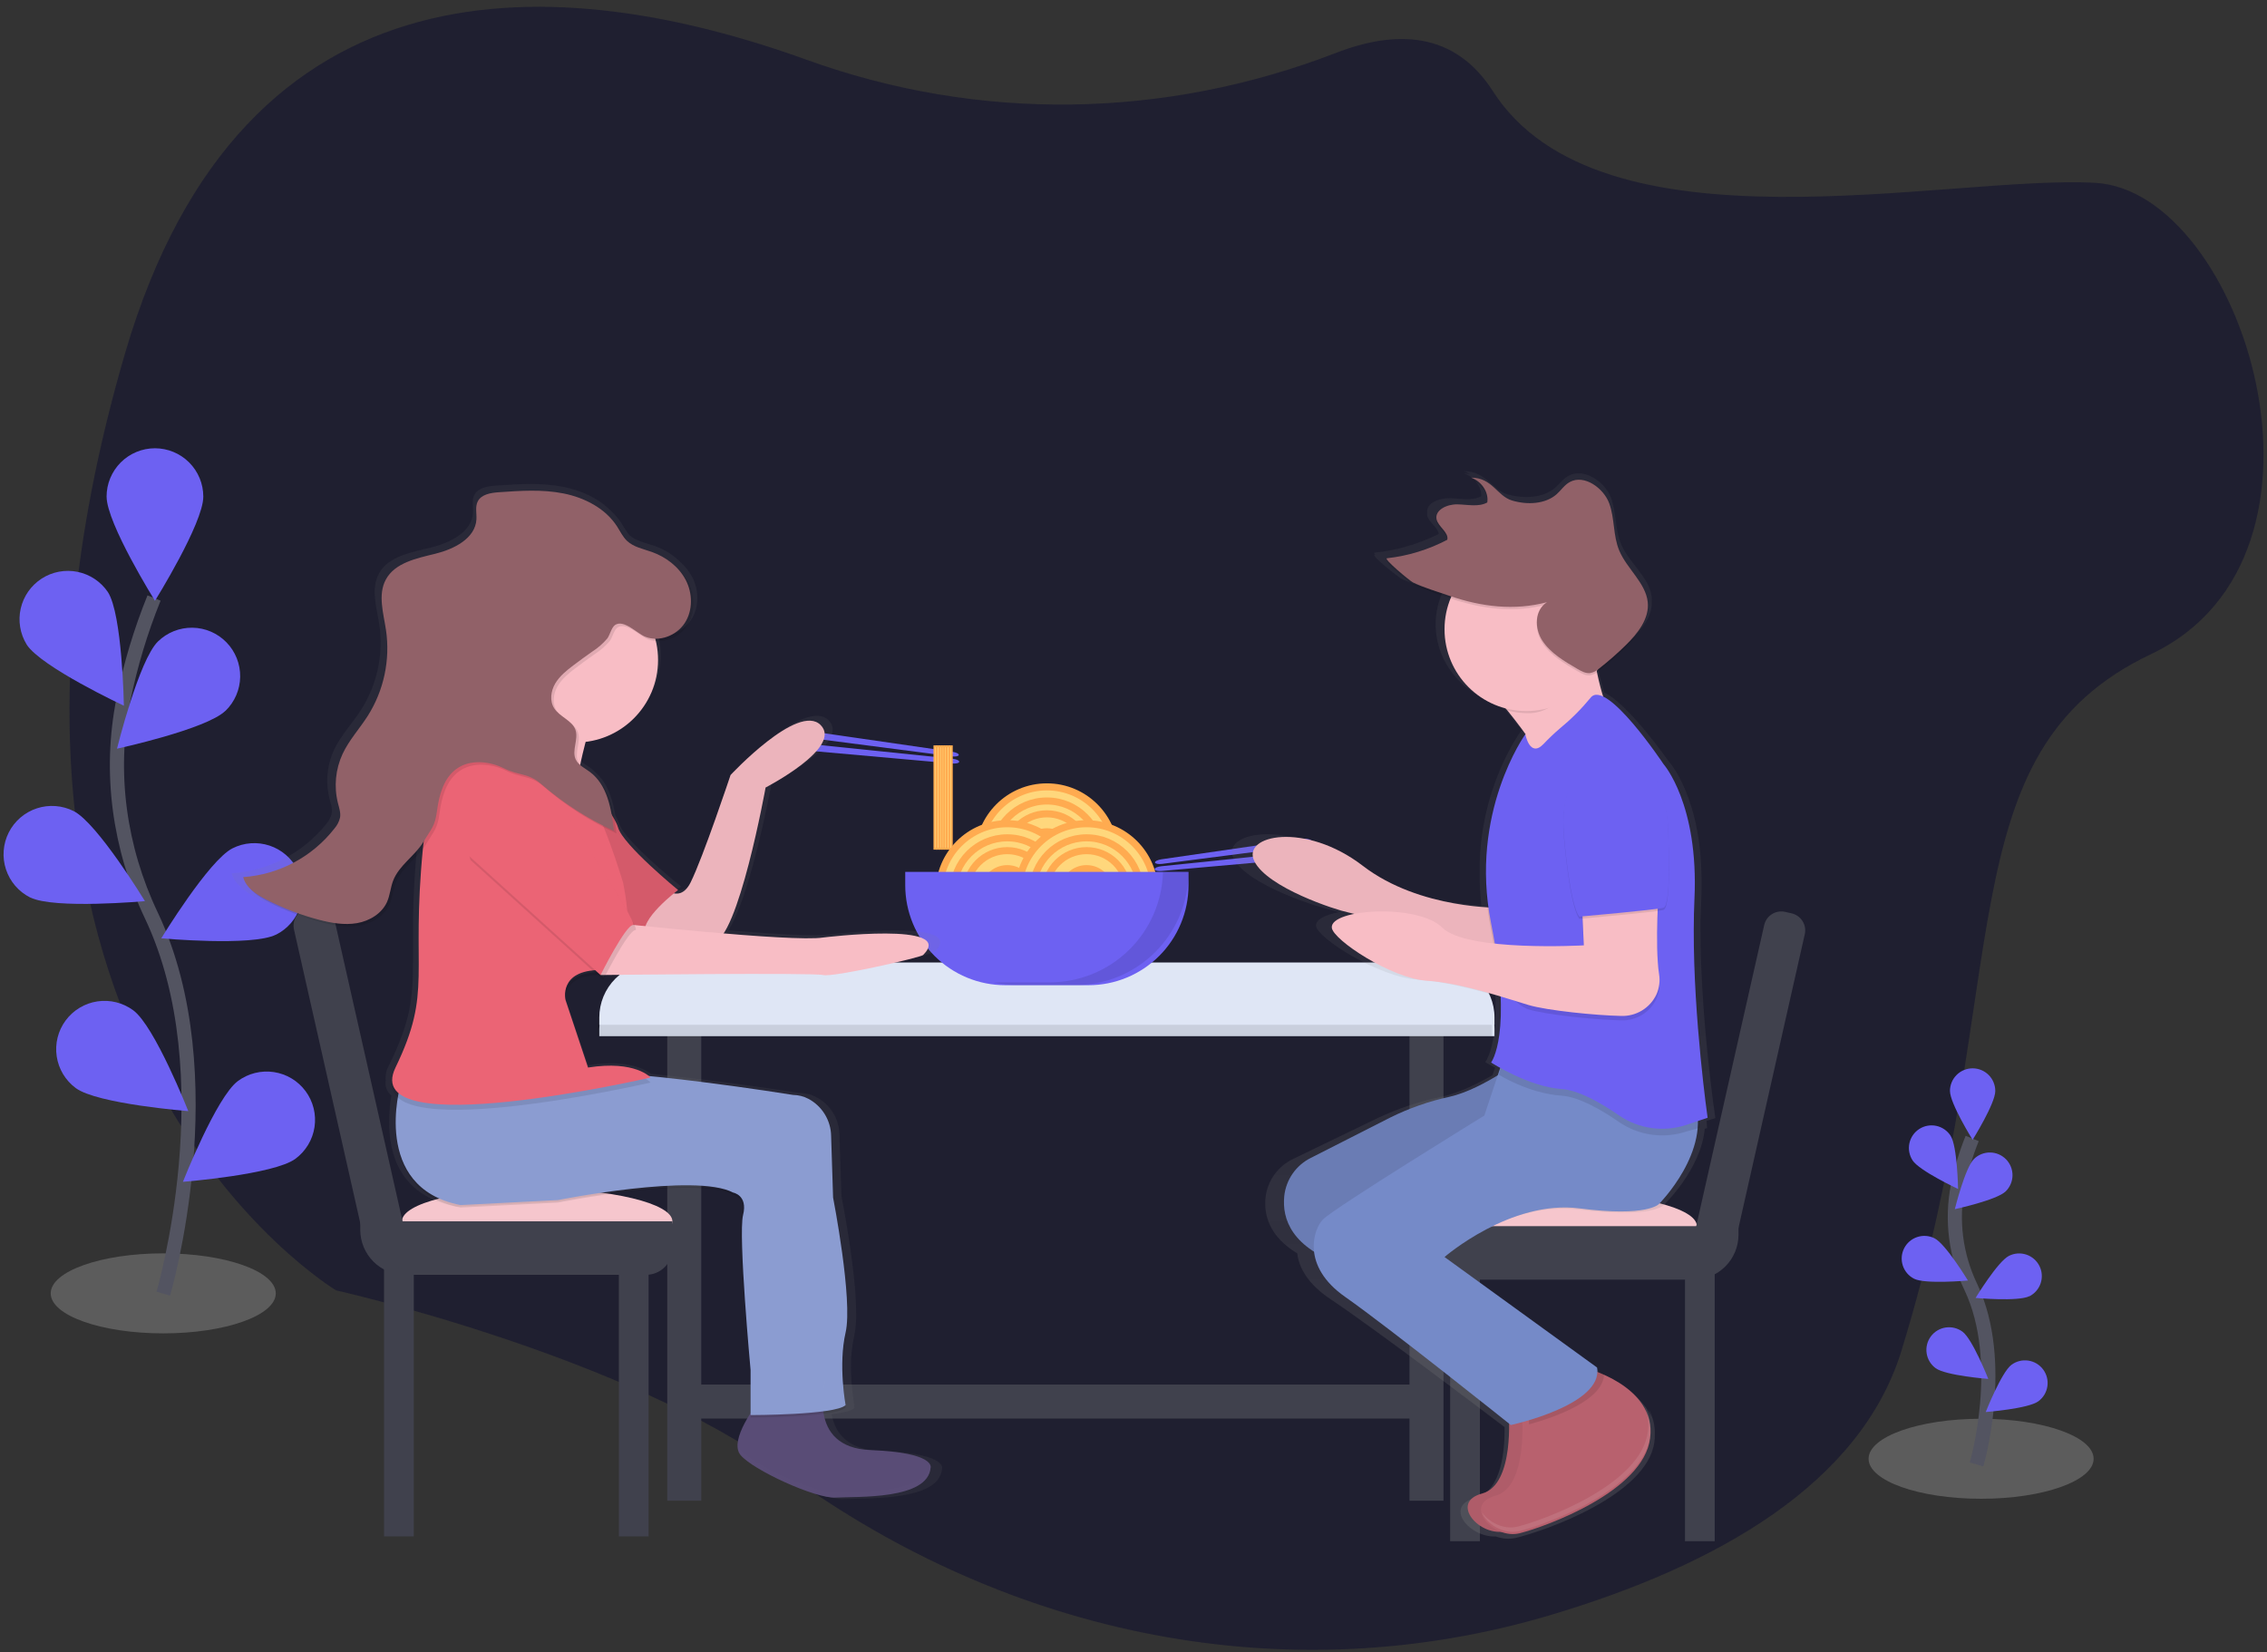 <svg width="321" height="234" viewBox="0 0 321 234" fill="none" xmlns="http://www.w3.org/2000/svg">
<rect x="0" y="0" width="321" height="234" fill="#333333" stroke="none"/>
<defs>
<linearGradient id="paint0_linear" x1="208.656" y1="217.92" x2="208.656" y2="66.732" gradientUnits="userSpaceOnUse">
<stop stop-color="#808080" stop-opacity="0.25"/>
<stop offset="0.54" stop-color="#808080" stop-opacity="0.12"/>
<stop offset="1" stop-color="#808080" stop-opacity="0.1"/>
</linearGradient>
<linearGradient id="paint1_linear" x1="38411.9" y1="103312" x2="38411.9" y2="44946.5" gradientUnits="userSpaceOnUse">
<stop stop-color="#808080" stop-opacity="0.25"/>
<stop offset="0.54" stop-color="#808080" stop-opacity="0.12"/>
<stop offset="1" stop-color="#808080" stop-opacity="0.1"/>
</linearGradient>
<clipPath id="clip0">
<rect width="320" height="232.675" fill="white" transform="translate(0.5 0.963)"/>
</clipPath>
</defs>
<g clip-path="url(#clip0)">
<path d="M23.115 188.823C31.914 188.823 39.048 186.286 39.048 183.158C39.048 180.029 31.914 177.492 23.115 177.492C14.315 177.492 7.181 180.029 7.181 183.158C7.181 186.286 14.315 188.823 23.115 188.823Z" fill="white" fill-opacity="0.2"/>
<path d="M280.518 212.245C289.318 212.245 296.451 209.708 296.451 206.58C296.451 203.451 289.318 200.914 280.518 200.914C271.719 200.914 264.585 203.451 264.585 206.58C264.585 209.708 271.719 212.245 280.518 212.245Z" fill="white" fill-opacity="0.2"/>
<path d="M189.182 7.488C164.935 16.853 138.652 17.289 114.239 8.473C79.639 -4.019 34.452 -7.216 17.708 50.026C-10.869 147.825 47.595 182.733 47.595 182.733C47.595 182.733 88.413 191.882 111.013 208.414C143.117 231.896 182.433 239.745 219.469 228.734C243.153 221.691 263.452 210.138 269.255 191.234C285.486 138.364 275.182 106.586 304.556 92.646C333.93 78.706 317.586 27.065 296.696 25.893C275.805 24.721 226.589 36.699 211.364 12.874C205.936 4.415 197.633 4.22 189.182 7.488Z" fill="#1F1F30"/>
<path d="M279.874 207.383C279.874 207.383 284.123 192.923 279.073 182.28C276.923 177.829 276.275 172.801 277.225 167.95C277.695 165.651 278.374 163.399 279.254 161.223" stroke="#535461" stroke-width="2" stroke-miterlimit="10"/>
<path d="M276.11 154.499C276.11 156.269 279.318 161.411 279.318 161.411C279.318 161.411 282.526 156.273 282.526 154.499C282.526 153.648 282.188 152.831 281.586 152.23C280.984 151.628 280.167 151.289 279.316 151.289C278.465 151.289 277.648 151.628 277.047 152.23C276.445 152.831 276.106 153.648 276.106 154.499H276.11Z" fill="#6D61F2"/>
<path d="M270.806 164.318C271.769 165.805 277.257 168.375 277.257 168.375C277.257 168.375 277.158 162.317 276.195 160.83C275.966 160.476 275.67 160.171 275.323 159.932C274.976 159.693 274.585 159.525 274.173 159.437C273.761 159.349 273.336 159.342 272.922 159.419C272.507 159.495 272.112 159.652 271.758 159.881C271.405 160.11 271.1 160.406 270.861 160.753C270.622 161.1 270.453 161.491 270.365 161.903C270.277 162.315 270.271 162.74 270.347 163.154C270.423 163.569 270.581 163.964 270.81 164.318H270.806Z" fill="#6D61F2"/>
<path d="M271.036 181.09C272.619 181.887 278.652 181.338 278.652 181.338C278.652 181.338 275.508 176.158 273.925 175.361C273.166 174.978 272.285 174.912 271.477 175.179C270.669 175.445 269.999 176.021 269.616 176.781C269.233 177.541 269.167 178.421 269.434 179.23C269.7 180.038 270.276 180.707 271.036 181.09Z" fill="#6D61F2"/>
<path d="M274.07 193.744C275.487 194.807 281.534 195.274 281.534 195.274C281.534 195.274 279.311 189.637 277.887 188.586C277.203 188.079 276.346 187.866 275.505 187.992C274.663 188.117 273.906 188.572 273.4 189.257C272.893 189.941 272.68 190.798 272.806 191.639C272.931 192.481 273.386 193.238 274.07 193.744Z" fill="#6D61F2"/>
<path d="M283.992 168.719C282.72 169.954 276.797 171.233 276.797 171.233C276.797 171.233 278.249 165.351 279.52 164.116C280.13 163.523 280.951 163.196 281.802 163.209C282.653 163.221 283.464 163.571 284.057 164.181C284.65 164.792 284.976 165.613 284.964 166.463C284.952 167.314 284.602 168.126 283.992 168.719Z" fill="#6D61F2"/>
<path d="M287.352 183.558C285.769 184.354 279.736 183.806 279.736 183.806C279.736 183.806 282.88 178.626 284.462 177.847C285.222 177.463 286.103 177.398 286.911 177.664C287.719 177.93 288.388 178.507 288.772 179.266C289.155 180.026 289.22 180.907 288.954 181.715C288.688 182.523 288.111 183.192 287.352 183.575V183.558Z" fill="#6D61F2"/>
<path d="M288.637 198.432C287.221 199.494 281.173 199.962 281.173 199.962C281.173 199.962 283.397 194.325 284.82 193.273C285.504 192.767 286.361 192.554 287.203 192.679C288.045 192.805 288.802 193.26 289.308 193.944C289.814 194.629 290.028 195.486 289.902 196.327C289.776 197.169 289.321 197.926 288.637 198.432Z" fill="#6D61F2"/>
<path d="M23.122 183.2C23.122 183.2 32.218 152.353 21.422 129.622C16.89 120.087 15.403 109.387 17.481 99.041C18.483 94.134 19.933 89.329 21.812 84.687" stroke="#535461" stroke-width="2" stroke-miterlimit="10"/>
<path d="M15.095 70.329C15.095 74.111 21.943 85.08 21.943 85.08C21.943 85.08 28.787 74.103 28.787 70.329C28.787 68.513 28.065 66.771 26.781 65.487C25.497 64.203 23.755 63.481 21.939 63.481C20.123 63.481 18.381 64.203 17.097 65.487C15.813 66.771 15.091 68.513 15.091 70.329H15.095Z" fill="#6D61F2"/>
<path d="M3.775 91.279C5.832 94.466 17.541 99.94 17.541 99.94C17.541 99.94 17.329 87.009 15.272 83.837C14.265 82.359 12.721 81.333 10.969 80.979C9.216 80.625 7.394 80.97 5.893 81.941C4.392 82.912 3.329 84.432 2.934 86.175C2.538 87.919 2.84 89.748 3.775 91.272V91.279Z" fill="#6D61F2"/>
<path d="M4.267 127.083C7.645 128.786 20.523 127.611 20.523 127.611C20.523 127.611 13.795 116.557 10.435 114.864C9.632 114.459 8.757 114.216 7.86 114.149C6.963 114.083 6.062 114.193 5.208 114.474C4.354 114.756 3.563 115.203 2.882 115.79C2.201 116.377 1.641 117.092 1.236 117.895C0.831 118.698 0.589 119.573 0.522 120.47C0.455 121.367 0.565 122.268 0.847 123.122C1.415 124.847 2.645 126.276 4.267 127.094V127.083Z" fill="#6D61F2"/>
<path d="M10.729 154.088C13.771 156.337 26.663 157.353 26.663 157.353C26.663 157.353 21.918 145.314 18.873 143.077C17.413 141.997 15.583 141.541 13.787 141.81C11.991 142.079 10.375 143.05 9.295 144.511C8.215 145.971 7.76 147.8 8.029 149.596C8.298 151.393 9.269 153.008 10.729 154.088Z" fill="#6D61F2"/>
<path d="M31.92 100.659C29.208 103.293 16.568 106.023 16.568 106.023C16.568 106.023 19.663 93.468 22.375 90.833C23.678 89.566 25.431 88.867 27.248 88.892C29.066 88.917 30.8 89.663 32.067 90.966C33.335 92.269 34.033 94.022 34.008 95.84C33.983 97.658 33.238 99.391 31.935 100.659H31.92Z" fill="#6D61F2"/>
<path d="M39.09 132.352C35.713 134.055 22.835 132.879 22.835 132.879C22.835 132.879 29.562 121.825 32.922 120.133C33.725 119.728 34.6 119.485 35.497 119.418C36.394 119.351 37.295 119.462 38.15 119.743C39.004 120.024 39.794 120.471 40.476 121.058C41.157 121.645 41.716 122.361 42.121 123.164C42.526 123.967 42.769 124.842 42.836 125.738C42.903 126.635 42.792 127.537 42.511 128.391C42.23 129.245 41.783 130.035 41.196 130.717C40.609 131.398 39.893 131.957 39.09 132.362V132.352Z" fill="#6D61F2"/>
<path d="M41.834 164.098C38.793 166.346 25.901 167.362 25.901 167.362C25.901 167.362 30.646 155.324 33.691 153.086C35.151 152.006 36.98 151.551 38.776 151.82C40.573 152.089 42.188 153.06 43.268 154.52C44.348 155.98 44.804 157.81 44.535 159.606C44.266 161.402 43.295 163.018 41.834 164.098Z" fill="#6D61F2"/>
<path d="M134.747 107.11L115.014 104.554C114.214 104.451 113.598 104.146 113.619 103.881C113.654 103.615 114.327 103.491 115.145 103.608L134.835 106.459C135.377 106.536 135.788 106.742 135.763 106.922C135.738 107.092 135.285 107.181 134.747 107.11Z" fill="#6D61F2"/>
<path d="M134.87 107.446L115.078 105.4C114.274 105.318 113.591 105.467 113.566 105.733C113.541 105.998 114.182 106.278 114.982 106.349L134.81 108.119C135.356 108.169 135.802 108.062 135.819 107.882C135.833 107.691 135.412 107.503 134.87 107.446Z" fill="#6D61F2"/>
<path d="M164.563 122.335L184.292 119.779C185.092 119.676 185.708 119.372 185.687 119.106C185.652 118.84 184.979 118.717 184.161 118.833L164.471 121.684C163.929 121.762 163.519 121.967 163.543 122.148C163.568 122.317 164.021 122.406 164.563 122.335Z" fill="#6D61F2"/>
<path d="M164.435 122.671L184.228 120.625C185.032 120.544 185.715 120.692 185.74 120.958C185.765 121.223 185.124 121.503 184.324 121.574L164.496 123.344C163.95 123.394 163.504 123.288 163.487 123.107C163.472 122.916 163.894 122.728 164.435 122.671Z" fill="#6D61F2"/>
<path d="M99.297 143.526H94.485V212.521H99.297V143.526Z" fill="#40414D"/>
<path d="M204.393 143.526H199.581V212.521H204.393V143.526Z" fill="#40414D"/>
<path d="M92.647 137.911H203.826C205.892 137.911 207.873 138.731 209.334 140.192C210.795 141.653 211.616 143.634 211.616 145.7V146.734H84.858V145.7C84.858 143.634 85.678 141.653 87.139 140.192C88.6 138.731 90.581 137.911 92.647 137.911Z" fill="#DFE6F5"/>
<path opacity="0.1" d="M92.293 137.911H203.472C205.538 137.911 207.519 138.731 208.98 140.192C210.441 141.653 211.262 143.634 211.262 145.7V146.734H84.504V145.7C84.504 143.634 85.324 141.653 86.785 140.192C88.246 138.731 90.227 137.911 92.293 137.911Z" fill="black"/>
<path d="M92.647 136.303H203.826C205.892 136.303 207.873 137.124 209.334 138.585C210.795 140.046 211.616 142.027 211.616 144.093V145.127H84.858V144.093C84.858 142.027 85.678 140.046 87.139 138.585C88.6 137.124 90.581 136.303 92.647 136.303Z" fill="#DFE6F5"/>
<path d="M148.237 130.688C153.554 130.688 157.864 126.377 157.864 121.06C157.864 115.743 153.554 111.433 148.237 111.433C142.92 111.433 138.609 115.743 138.609 121.06C138.609 126.377 142.92 130.688 148.237 130.688Z" fill="#FFD77C" stroke="#FFAB50" stroke-miterlimit="10"/>
<path d="M148.237 128.691C152.451 128.691 155.867 125.275 155.867 121.06C155.867 116.846 152.451 113.43 148.237 113.43C144.023 113.43 140.606 116.846 140.606 121.06C140.606 125.275 144.023 128.691 148.237 128.691Z" fill="#FFD77C" stroke="#FFAB50" stroke-miterlimit="10"/>
<path d="M148.237 126.874C151.448 126.874 154.051 124.271 154.051 121.06C154.051 117.85 151.448 115.247 148.237 115.247C145.026 115.247 142.423 117.85 142.423 121.06C142.423 124.271 145.026 126.874 148.237 126.874Z" fill="#FFD77C" stroke="#FFAB50" stroke-miterlimit="10"/>
<path d="M148.237 124.329C150.042 124.329 151.505 122.865 151.505 121.061C151.505 119.256 150.042 117.792 148.237 117.792C146.432 117.792 144.969 119.256 144.969 121.061C144.969 122.865 146.432 124.329 148.237 124.329Z" fill="#FFD77C" stroke="#FFAB50" stroke-miterlimit="10"/>
<path d="M142.621 135.903C147.938 135.903 152.248 131.593 152.248 126.276C152.248 120.959 147.938 116.649 142.621 116.649C137.304 116.649 132.994 120.959 132.994 126.276C132.994 131.593 137.304 135.903 142.621 135.903Z" fill="#FFD77C" stroke="#FFAB50" stroke-miterlimit="10"/>
<path d="M142.621 133.906C146.835 133.906 150.251 130.49 150.251 126.276C150.251 122.062 146.835 118.646 142.621 118.646C138.407 118.646 134.991 122.062 134.991 126.276C134.991 130.49 138.407 133.906 142.621 133.906Z" fill="#FFD77C" stroke="#FFAB50" stroke-miterlimit="10"/>
<path d="M142.621 132.09C145.832 132.09 148.435 129.487 148.435 126.276C148.435 123.065 145.832 120.462 142.621 120.462C139.41 120.462 136.807 123.065 136.807 126.276C136.807 129.487 139.41 132.09 142.621 132.09Z" fill="#FFD77C" stroke="#FFAB50" stroke-miterlimit="10"/>
<path d="M142.621 129.544C144.426 129.544 145.889 128.081 145.889 126.276C145.889 124.471 144.426 123.008 142.621 123.008C140.816 123.008 139.353 124.471 139.353 126.276C139.353 128.081 140.816 129.544 142.621 129.544Z" fill="#FFD77C" stroke="#FFAB50" stroke-miterlimit="10"/>
<path d="M153.852 135.903C159.169 135.903 163.48 131.593 163.48 126.276C163.48 120.959 159.169 116.649 153.852 116.649C148.535 116.649 144.225 120.959 144.225 126.276C144.225 131.593 148.535 135.903 153.852 135.903Z" fill="#FFD77C" stroke="#FFAB50" stroke-miterlimit="10"/>
<path d="M153.852 133.906C158.066 133.906 161.482 130.49 161.482 126.276C161.482 122.062 158.066 118.646 153.852 118.646C149.638 118.646 146.222 122.062 146.222 126.276C146.222 130.49 149.638 133.906 153.852 133.906Z" fill="#FFD77C" stroke="#FFAB50" stroke-miterlimit="10"/>
<path d="M153.852 132.09C157.063 132.09 159.666 129.487 159.666 126.276C159.666 123.065 157.063 120.462 153.852 120.462C150.641 120.462 148.038 123.065 148.038 126.276C148.038 129.487 150.641 132.09 153.852 132.09Z" fill="#FFD77C" stroke="#FFAB50" stroke-miterlimit="10"/>
<path d="M153.852 129.544C155.657 129.544 157.12 128.081 157.12 126.276C157.12 124.471 155.657 123.008 153.852 123.008C152.047 123.008 150.584 124.471 150.584 126.276C150.584 128.081 152.047 129.544 153.852 129.544Z" fill="#FFD77C" stroke="#FFAB50" stroke-miterlimit="10"/>
<path d="M128.178 123.472H168.291V125.355C168.291 127.215 167.925 129.057 167.213 130.775C166.502 132.494 165.458 134.055 164.143 135.37C162.828 136.685 161.267 137.728 159.548 138.44C157.83 139.152 155.988 139.518 154.128 139.518H142.341C140.481 139.518 138.64 139.152 136.921 138.44C135.203 137.728 133.642 136.685 132.327 135.37C131.012 134.055 129.968 132.494 129.257 130.775C128.545 129.057 128.178 127.215 128.178 125.355V123.472Z" fill="#6D61F2"/>
<path opacity="0.1" d="M164.673 123.468C164.568 127.652 162.833 131.63 159.837 134.552C156.841 137.474 152.822 139.111 148.637 139.111H140.674C141.835 139.376 143.023 139.512 144.214 139.515H152.238C154.346 139.516 156.433 139.101 158.381 138.295C160.328 137.489 162.098 136.307 163.589 134.817C165.08 133.327 166.262 131.558 167.069 129.611C167.876 127.663 168.291 125.576 168.291 123.468H164.673Z" fill="black"/>
<path d="M201.988 200.886V196.074H97.693V200.886H201.988Z" fill="#40414D"/>
<path d="M58.589 179.27H54.379V217.574H58.589V179.27Z" fill="#40414D"/>
<path d="M91.84 179.27H87.63V217.574H91.84V179.27Z" fill="#40414D"/>
<path d="M95.211 172.957C95.211 175.513 86.543 177.588 75.85 177.588C65.157 177.588 56.911 175.517 56.911 172.957C56.911 170.397 65.157 168.326 75.85 168.326C86.543 168.326 95.211 170.411 95.211 172.957Z" fill="#F6C6CD"/>
<path d="M51.012 172.953H95.207V176.813C95.207 177.799 94.816 178.744 94.118 179.442C93.421 180.139 92.475 180.53 91.49 180.53H57.385C55.695 180.53 54.074 179.859 52.879 178.664C51.683 177.469 51.012 175.848 51.012 174.157V172.953Z" fill="#40414D"/>
<path d="M43.507 128.666L44.419 128.46C45.06 128.316 45.732 128.431 46.288 128.783C46.844 129.134 47.237 129.691 47.382 130.332L58.42 179.232L57.038 179.543C55.879 179.805 54.663 179.595 53.657 178.961C52.652 178.326 51.941 177.317 51.679 176.158L41.628 131.631C41.556 131.313 41.548 130.984 41.603 130.663C41.659 130.341 41.778 130.034 41.952 129.759C42.127 129.483 42.354 129.245 42.621 129.057C42.887 128.87 43.189 128.737 43.507 128.666Z" fill="#40414D"/>
<path d="M238.589 218.253H242.799V179.95H238.589V218.253Z" fill="#40414D"/>
<path d="M205.338 218.253H209.548V179.95H205.338V218.253Z" fill="#40414D"/>
<path d="M201.974 173.637C201.974 176.193 210.642 178.268 221.335 178.268C232.028 178.268 240.274 176.197 240.274 173.637C240.274 171.077 232.024 168.995 221.335 168.995C210.645 168.995 201.974 171.08 201.974 173.637Z" fill="#F6C6CD"/>
<path d="M239.793 181.214H205.688C204.702 181.214 203.757 180.822 203.06 180.125C202.362 179.428 201.971 178.482 201.971 177.496V173.637H246.166V174.84C246.166 176.531 245.495 178.152 244.299 179.347C243.104 180.542 241.483 181.214 239.793 181.214Z" fill="#40414D"/>
<path d="M240.146 180.223L238.764 179.911L249.804 131.005C249.948 130.364 250.342 129.806 250.898 129.455C251.454 129.104 252.126 128.988 252.767 129.133L253.679 129.339C254.32 129.484 254.878 129.877 255.229 130.433C255.58 130.989 255.696 131.661 255.551 132.302L245.498 176.836C245.237 177.994 244.526 179.002 243.523 179.637C242.519 180.272 241.305 180.483 240.146 180.223Z" fill="#40414D"/>
<path d="M241.645 158.727L242.887 158.334C242.887 158.334 240.763 144.142 240.784 131.424C240.784 131.07 240.784 130.691 240.784 130.326C240.809 129.533 240.837 128.747 240.876 127.979C240.926 126.995 240.936 126.056 240.929 125.146C241.046 112.899 236.22 107.726 236.22 107.726C236.22 107.726 230.555 99.646 227.159 98.074C226.866 97.153 226.529 95.971 226.232 94.597C226.342 94.523 226.448 94.448 226.55 94.37C227.953 93.33 229.295 92.211 230.569 91.017C232.311 89.385 233.982 87.395 233.89 85.15C233.9 84.932 233.893 84.713 233.869 84.495C233.547 81.787 230.732 79.747 229.595 77.18C228.639 75.024 228.926 72.623 228.091 70.435C227.255 68.247 224.337 66.211 222.135 67.362C221.324 67.787 220.836 68.537 220.159 69.107C218.481 70.524 215.776 70.655 213.482 70.01C211.187 69.366 210.507 66.739 207.3 66.732C207.584 66.827 207.857 66.957 208.11 67.118C207.842 67.072 207.571 67.049 207.3 67.047C207.952 67.253 208.531 67.644 208.966 68.173C209.4 68.701 209.673 69.344 209.75 70.024C209.745 70.11 209.735 70.195 209.721 70.279C208.44 70.97 206.754 70.577 205.218 70.552C203.681 70.527 201.932 71.303 202.084 72.56C202.058 72.702 202.058 72.849 202.084 72.992C202.286 73.944 203.561 74.663 203.716 75.544C203.716 75.569 203.716 75.591 203.716 75.615C200.873 77.036 197.796 77.933 194.634 78.264C194.532 78.264 194.578 78.388 194.726 78.568H194.634C194.057 78.628 198.094 81.819 198.554 82.028C200.239 82.792 202.254 83.355 204.039 83.943L204.194 83.993C203.593 85.389 203.283 86.894 203.284 88.415C203.284 93.868 207.204 98.449 212.511 99.745C213.503 100.903 214.544 102.174 215.493 103.438H215.425C215.425 103.438 209.325 111.554 209.52 123.673C209.502 125.192 209.583 126.711 209.76 128.22C205.837 127.997 197.407 126.963 190.994 122.268C182.344 115.941 172.696 117.838 174.707 121.634C176.718 125.43 187.018 128.592 188.679 128.91C188.835 128.939 189.196 129.024 189.713 129.151C187.666 129.537 186.264 130.213 186.349 131.123C186.515 132.862 195.332 138.399 200.654 138.714C204.17 138.923 208.401 140.007 211.74 140.959C212.062 148.235 210.302 150.417 210.302 150.417C210.302 150.417 210.826 150.739 211.694 151.196L211.322 152.258C209.162 153.504 206.499 154.804 204.077 155.328C200.991 155.962 197.991 156.96 195.141 158.302L183.162 164.091C182.093 164.587 181.167 165.348 180.473 166.301C179.779 167.255 179.34 168.369 179.197 169.54C178.935 171.994 179.675 175.06 183.683 177.492C183.931 179.486 185.149 181.812 188.346 183.944C194.542 188.065 210.826 200.412 213.043 202.097C213.085 205.11 212.689 211.154 208.971 212.096C204.311 213.279 208.061 217.761 211.828 217.584C212.722 217.922 213.695 217.994 214.629 217.789C218.623 216.841 233.26 211.77 234.259 204.186C234.3 203.857 234.319 203.526 234.315 203.195C234.373 201.902 234.051 200.62 233.388 199.509C233.544 199.851 233.671 200.207 233.766 200.571C232.556 197.809 229.606 196.074 227.312 195.097C227.312 195.072 227.312 195.044 227.312 195.019C226.958 194.881 226.604 194.768 226.313 194.665C226.319 194.46 226.304 194.254 226.267 194.052L203.313 178.236C203.313 178.236 213.294 170.011 223.608 171.278C233.922 172.546 235.565 170.673 235.565 170.673C235.565 170.673 240.855 165.642 241.386 159.849L241.719 159.761C241.719 159.761 241.694 159.396 241.645 158.727Z" fill="url(#paint0_linear)"/>
<path d="M213.613 199.923C213.613 199.923 214.551 210.251 209.856 211.505C205.161 212.758 209.544 217.765 213.297 216.816C217.051 215.867 230.828 210.867 231.766 203.361C232.704 195.855 222.376 193.344 222.376 193.344L213.613 199.923Z" fill="#B8616E"/>
<path opacity="0.05" d="M213.613 199.923C213.613 199.923 214.551 210.251 209.856 211.505C205.161 212.758 209.544 217.765 213.297 216.816C217.051 215.867 230.828 210.867 231.766 203.361C232.704 195.855 222.376 193.344 222.376 193.344L213.613 199.923Z" fill="black"/>
<path d="M215.5 200.235C215.5 200.235 216.438 210.563 211.743 211.816C207.048 213.07 211.432 218.076 215.185 217.127C218.938 216.179 232.715 211.179 233.653 203.673C234.591 196.166 224.263 193.656 224.263 193.656L215.5 200.235Z" fill="#B8616E"/>
<path opacity="0.1" d="M225.201 193.975L216.445 200.55C216.445 200.55 216.484 200.996 216.509 201.708C219.816 200.801 227.021 198.393 227.131 194.626C226.501 194.371 225.857 194.153 225.201 193.975Z" fill="black"/>
<path d="M219.724 103.98H215.967V106.799H219.724V103.98Z" fill="#F8BDC5"/>
<path d="M216.126 149.521C216.126 149.521 210.16 154.209 205.26 155.32C202.346 155.951 199.522 156.939 196.851 158.263L185.581 163.992C184.557 164.507 183.679 165.27 183.027 166.212C182.375 167.154 181.97 168.245 181.849 169.384C181.527 172.571 182.808 176.763 190.456 179.256L214.558 199.289L222.071 193.029L196.405 173.314L216.126 161.106V149.521Z" fill="#758AC8"/>
<path opacity="0.1" d="M216.126 149.521C216.126 149.521 210.16 154.209 205.26 155.32C202.346 155.951 199.522 156.939 196.851 158.263L185.581 163.992C184.557 164.507 183.679 165.27 183.027 166.212C182.375 167.154 181.97 168.245 181.849 169.384C181.527 172.571 182.808 176.763 190.456 179.256L214.558 199.289L222.071 193.029L196.405 173.314L216.126 161.106V149.521Z" fill="black"/>
<path d="M212.681 128.553C212.681 128.553 201.1 128.864 192.96 122.604C184.819 116.344 175.745 118.221 177.621 121.977C179.498 125.734 189.203 128.864 190.768 129.176C192.333 129.487 214.87 135.751 214.87 135.751L212.681 128.553Z" fill="#F8BDC5"/>
<path opacity="0.05" d="M212.681 128.553C212.681 128.553 201.1 128.864 192.96 122.604C184.819 116.344 175.745 118.221 177.621 121.977C179.498 125.734 189.203 128.864 190.768 129.176C192.333 129.487 214.87 135.751 214.87 135.751L212.681 128.553Z" fill="black"/>
<path d="M213.935 146.709L210.178 157.98C210.178 157.98 189.051 170.971 187.326 172.691C185.988 174.03 184.196 179.266 190.456 183.646C196.716 188.026 213.931 201.803 213.931 201.803C213.931 201.803 227.078 198.971 226.14 193.659L204.541 178.009C204.541 178.009 213.931 169.866 223.636 171.123C233.342 172.38 234.907 170.496 234.907 170.496C234.907 170.496 242.42 162.976 239.913 155.788C237.406 148.6 213.935 146.709 213.935 146.709Z" fill="#758AC8"/>
<path d="M209.24 95.702C209.24 95.702 219.883 107.283 219.257 110.725C218.63 114.167 227.708 100.708 227.708 100.708C227.708 100.708 224.876 93.822 225.517 86.308L209.24 95.702Z" fill="#F8BDC5"/>
<path opacity="0.1" d="M218.527 106.324C219.253 105.557 220.018 104.828 220.818 104.139C222.42 102.826 223.889 101.359 225.205 99.759C227.397 96.927 235.533 109.149 235.533 109.149C235.533 109.149 240.54 114.783 239.917 128.245C239.294 141.706 240.699 159.704 240.699 159.704L238.805 160.231C237.209 160.764 235.512 160.918 233.846 160.681C232.181 160.445 230.594 159.824 229.21 158.868C226.71 157.14 223.544 155.328 221.137 155.165C216.442 154.853 212.214 152.19 212.214 152.19C212.214 152.19 214.25 147.34 211.12 131.686C207.99 116.033 215.967 104.908 215.967 104.908C215.967 104.908 216.598 108.314 218.527 106.324Z" fill="black"/>
<path d="M241.793 158.291L239.917 158.918L238.801 159.29C237.206 159.822 235.508 159.977 233.843 159.74C232.178 159.503 230.59 158.883 229.206 157.927C226.71 156.202 223.541 154.386 221.133 154.223C216.445 153.908 211.134 150.466 211.134 150.466C211.134 150.466 214.264 146.398 211.134 130.744C208.004 115.091 215.985 103.98 215.985 103.98C215.985 103.98 216.615 107.369 218.545 105.375C219.269 104.609 220.033 103.881 220.832 103.194C222.434 101.881 223.903 100.414 225.219 98.814C227.411 95.981 235.547 108.204 235.547 108.204C235.547 108.204 240.554 113.837 239.931 127.299C239.864 128.716 239.835 130.174 239.832 131.651C239.786 144.249 241.793 158.291 241.793 158.291Z" fill="#6D61F2"/>
<path opacity="0.1" d="M223.952 127.614L224.263 134.501C224.263 134.501 207.671 135.439 204.23 131.998C200.788 128.556 213.613 142.121 216.445 142.953C219.104 143.735 225.97 144.426 229.571 144.496C230.599 144.53 231.616 144.263 232.496 143.729C233.376 143.196 234.082 142.418 234.528 141.49C234.947 140.578 235.083 139.56 234.917 138.569C234.291 134.501 234.917 125.734 234.917 125.734L223.952 127.614Z" fill="black"/>
<path d="M223.952 126.988L224.263 133.874C224.263 133.874 207.671 134.813 204.23 131.371C200.788 127.93 188.335 128.691 188.58 131.371C188.736 133.092 197.031 138.569 202.034 138.885C207.038 139.2 213.613 141.494 216.445 142.326C219.104 143.109 225.97 143.799 229.571 143.87C230.599 143.903 231.615 143.636 232.495 143.103C233.376 142.569 234.082 141.791 234.528 140.864C234.947 139.951 235.083 138.933 234.917 137.943C234.29 133.874 234.917 125.108 234.917 125.108L223.952 126.988Z" fill="#F8BDC5"/>
<path opacity="0.1" d="M227.708 106.954C227.708 106.954 220.51 107.892 221.448 118.536C222.387 129.179 223.64 130.118 223.64 130.118C223.64 130.118 234.283 129.179 235.533 128.864C236.783 128.549 236.16 116.971 236.16 116.971C236.16 116.971 235.845 106.643 227.708 106.954Z" fill="black"/>
<path d="M227.708 106.643C227.708 106.643 220.51 107.581 221.448 118.224C222.387 128.868 223.64 129.806 223.64 129.806C223.64 129.806 234.283 128.868 235.533 128.553C236.783 128.237 236.16 116.659 236.16 116.659C236.16 116.659 235.845 106.324 227.708 106.643Z" fill="#6D61F2"/>
<path opacity="0.1" d="M225.046 93.025C224.553 90.546 225.563 89.782 225.828 86.609L209.541 95.999C209.541 95.999 211.407 98.032 213.528 100.641C214.475 100.881 215.45 101 216.427 100.995C220.694 101.013 223.027 96.431 225.046 93.025Z" fill="black"/>
<path d="M216.123 100.694C222.519 100.694 227.705 95.509 227.705 89.112C227.705 82.716 222.519 77.531 216.123 77.531C209.727 77.531 204.541 82.716 204.541 89.112C204.541 95.509 209.727 100.694 216.123 100.694Z" fill="#F8BDC5"/>
<path opacity="0.1" d="M219.044 85.597C217.274 86.723 217.249 89.268 218.389 91.032C219.529 92.795 221.494 93.96 223.385 95.058C223.934 95.376 224.539 95.705 225.155 95.635C225.629 95.542 226.068 95.32 226.423 94.994C227.746 93.961 229.009 92.854 230.204 91.676C231.925 89.984 233.579 87.898 233.31 85.537C233.005 82.856 230.357 80.838 229.287 78.299C228.388 76.175 228.657 73.792 227.871 71.621C227.085 69.451 224.33 67.443 222.27 68.58C221.508 68.998 221.048 69.745 220.411 70.308C218.832 71.703 216.286 71.841 214.126 71.204C211.966 70.566 211.325 67.964 208.312 67.957C209.81 68.484 210.823 70.046 210.592 71.469C209.385 72.153 207.799 71.763 206.344 71.738C204.888 71.713 203.157 72.528 203.408 73.838C203.628 74.9 205.161 75.69 204.934 76.752C202.275 78.153 199.375 79.042 196.387 79.372C195.845 79.432 199.641 82.587 200.073 82.796C201.656 83.554 203.557 84.11 205.232 84.69C209.782 86.259 214.441 86.818 219.044 85.597Z" fill="black"/>
<path d="M219.044 85.281C217.274 86.407 217.249 88.953 218.389 90.716C219.529 92.48 221.494 93.645 223.385 94.742C223.934 95.061 224.539 95.39 225.155 95.319C225.629 95.227 226.068 95.005 226.423 94.678C227.746 93.646 229.009 92.538 230.204 91.361C231.925 89.668 233.579 87.583 233.31 85.221C233.005 82.541 230.357 80.523 229.287 77.984C228.388 75.859 228.657 73.477 227.871 71.306C227.085 69.136 224.33 67.128 222.27 68.265C221.508 68.683 221.048 69.43 220.411 69.993C218.832 71.388 216.286 71.526 214.126 70.888C211.966 70.251 211.325 67.649 208.312 67.641C209.81 68.169 210.823 69.731 210.592 71.154C209.385 71.837 207.799 71.448 206.344 71.423C204.888 71.398 203.157 72.213 203.408 73.523C203.628 74.585 205.161 75.374 204.934 76.437C202.275 77.838 199.375 78.727 196.387 79.057C195.845 79.117 199.641 82.272 200.073 82.481C201.656 83.238 203.557 83.794 205.232 84.375C209.782 85.947 214.441 86.496 219.044 85.281Z" fill="#916168"/>
<path opacity="0.1" d="M232.835 199.052C233.338 200.211 233.513 201.486 233.342 202.738C232.403 210.251 218.63 215.258 214.873 216.193C212.894 216.688 210.738 215.531 209.835 214.139C210.415 215.775 212.915 217.386 215.188 216.819C218.945 215.881 232.718 210.871 233.657 203.365C233.862 201.876 233.573 200.361 232.835 199.052Z" fill="white"/>
<path d="M133.359 207.589C133.079 206.958 131.627 205.73 124.627 205.464C119.833 205.284 118.201 202.752 117.758 200.281C119.334 200.075 120.566 199.792 120.97 199.399C120.97 199.399 120.948 199.286 120.913 199.084L120.97 199.041C120.664 197.259 120.504 195.454 120.492 193.645C120.483 192.098 120.646 190.554 120.98 189.042C121.175 188.043 121.257 187.025 121.225 186.008C121.264 179.989 119.15 169.409 119.15 169.409L118.859 160.617C118.83 159.521 118.506 158.452 117.921 157.523C117.336 156.595 116.512 155.841 115.535 155.342C114.839 154.982 114.069 154.79 113.286 154.782C113.286 154.782 102.19 153.033 92.201 152.081C91.493 151.511 88.997 149.974 83.275 150.856L79.982 141.218C79.956 141.101 79.937 140.983 79.926 140.864C80.043 139.639 80.86 137.794 84.674 137.677L85.47 138.385C85.47 138.385 85.612 138.106 85.849 137.677C90.58 137.624 116.349 137.362 117.677 137.677C119.139 138.031 131.95 135.177 132.318 134.823C137.296 129.969 117.677 132.324 117.677 132.324C115.747 132.639 109.512 132.263 103.124 131.743C106.286 127.002 109.261 110.909 109.261 110.909C109.261 110.909 120.591 105.198 117.312 101.987C114.033 98.775 104.137 109.125 104.137 109.125C104.137 109.125 100.111 120.905 98.281 124.474C97.573 125.89 96.656 126.18 95.838 126.017C96.209 125.72 96.45 125.543 96.45 125.543C96.45 125.543 88.399 119.117 87.666 116.62C87.529 116.211 87.349 115.818 87.127 115.448C86.742 113.186 86.065 110.959 84.415 109.475C84.138 109.178 83.832 108.908 83.502 108.671C83.056 108.353 82.549 108.077 82.128 107.73C82.365 106.639 82.641 105.506 82.928 104.408C88.905 103.7 93.55 98.743 93.55 92.724C93.549 91.816 93.441 90.912 93.228 90.03C94.121 90.088 95.015 89.915 95.821 89.527C96.628 89.138 97.32 88.548 97.831 87.813C99.038 86.014 98.999 83.564 97.987 81.666C97.568 80.896 97.02 80.204 96.365 79.62C95.322 78.569 94.049 77.774 92.647 77.297C91.433 76.876 90.091 76.624 89.128 75.799C88.698 75.237 88.306 74.645 87.956 74.029C87.552 73.424 87.076 72.87 86.54 72.379C84.769 70.556 82.27 69.433 79.724 68.938C76.622 68.332 73.418 68.548 70.263 68.764C69.084 68.845 67.7 69.054 67.168 70.081C66.768 70.853 67.03 71.777 66.977 72.638C66.811 75.374 63.681 76.886 60.958 77.549C58.235 78.211 54.988 78.784 53.675 81.185C52.481 83.352 53.321 85.979 53.703 88.412C54.34 92.683 53.392 97.039 51.037 100.659C49.84 102.489 48.296 104.118 47.351 106.083C46.304 108.274 46.06 110.763 46.664 113.115C46.841 113.802 47.096 114.503 46.969 115.204C46.824 115.782 46.539 116.316 46.14 116.758C44.512 118.769 42.486 120.421 40.188 121.611C37.891 122.801 35.373 123.503 32.791 123.674C33.008 124.392 33.432 125.031 34.01 125.511C34.743 126.237 35.599 126.828 36.538 127.257C39.01 128.497 41.61 129.464 44.292 130.142C46.098 130.599 47.985 130.925 49.822 130.613C51.66 130.302 53.452 129.25 54.206 127.586C54.645 126.623 54.709 125.532 55.098 124.552C55.873 122.59 57.796 121.319 59.096 119.637C58.658 123.971 58.451 128.325 58.476 132.681C58.476 134.044 58.476 135.273 58.476 136.413C58.476 141.331 58.122 144.723 55.073 150.866C54.71 151.512 54.551 152.253 54.617 152.991C54.55 153.389 54.589 153.799 54.728 154.178C54.868 154.557 55.104 154.894 55.413 155.154C55.201 156.379 55.098 157.621 55.105 158.865C55.063 163.34 56.575 169.349 64.591 170.871L78.863 170.163C78.863 170.163 98.992 166.237 104.481 169.101C104.933 169.197 105.34 169.446 105.632 169.805C105.923 170.165 106.083 170.614 106.085 171.077C106.068 171.374 106.021 171.67 105.946 171.958C105.794 172.886 105.735 173.827 105.773 174.766C105.748 180.785 107.044 194.446 107.044 194.446V200.238C106.131 201.612 105.005 203.644 105.15 205.142C105.15 205.174 105.15 205.209 105.15 205.241C105.15 205.273 105.15 205.33 105.171 205.372C105.192 205.415 105.171 205.45 105.196 205.489C105.221 205.528 105.217 205.563 105.228 205.602C105.238 205.641 105.256 205.687 105.274 205.726C105.291 205.765 105.298 205.79 105.313 205.822C105.327 205.854 105.359 205.914 105.383 205.956L105.426 206.031C105.469 206.099 105.516 206.164 105.568 206.226C107.398 208.35 116.544 212.461 119.476 212.294C122.588 212.117 133.015 212.648 133.383 208.01C133.43 207.872 133.421 207.721 133.359 207.589Z" fill="url(#paint1_linear)"/>
<path d="M107.341 198.624C107.341 198.624 103.092 203.935 104.863 206.059C106.633 208.183 115.485 212.245 118.318 212.078C121.327 211.901 131.418 212.432 131.772 207.829C131.772 207.829 132.48 205.705 123.275 205.351C114.069 204.997 116.901 195.437 116.901 195.437L107.341 198.624Z" fill="#594C76"/>
<path opacity="0.1" d="M56.709 154.01C56.709 154.01 52.46 168.527 65.207 171.006L79.015 170.298C79.015 170.298 98.489 166.403 103.801 169.236C103.801 169.236 105.925 169.59 105.217 172.422C104.509 175.255 106.279 194.375 106.279 194.375V200.748C106.279 200.748 118.317 200.748 119.734 199.332C119.734 199.332 118.672 193.667 119.734 189.064C120.796 184.461 117.963 169.944 117.963 169.944L117.684 161.205C117.663 160.125 117.355 159.071 116.791 158.15C116.227 157.229 115.428 156.475 114.476 155.965C113.806 155.61 113.06 155.42 112.302 155.413C112.302 155.413 88.225 151.518 79.727 152.226C71.229 152.934 56.709 154.01 56.709 154.01Z" fill="black"/>
<path d="M56.709 153.656C56.709 153.656 52.46 168.173 65.207 170.652L79.015 169.944C79.015 169.944 98.489 166.049 103.801 168.881C103.801 168.881 105.925 169.236 105.217 172.068C104.509 174.901 106.279 194.021 106.279 194.021V200.394C106.279 200.394 118.317 200.394 119.734 198.978C119.734 198.978 118.672 193.312 119.734 188.71C120.796 184.107 117.963 169.59 117.963 169.59L117.684 160.851C117.663 159.771 117.355 158.717 116.791 157.796C116.227 156.875 115.428 156.12 114.476 155.611C113.806 155.256 113.06 155.066 112.302 155.058C112.302 155.058 88.225 151.164 79.727 151.872C71.229 152.58 56.709 153.656 56.709 153.656Z" fill="#8B9CD1"/>
<path d="M93.178 124.976C93.178 124.976 96.011 128.517 97.781 124.976C99.552 121.436 103.447 109.751 103.447 109.751C103.447 109.751 113.007 99.483 116.193 102.67C119.38 105.857 108.404 111.522 108.404 111.522C108.404 111.522 104.509 133.12 100.968 133.474C97.427 133.828 92.116 133.474 92.116 133.474L90.346 129.579L93.178 124.976Z" fill="#F8BDC5"/>
<path opacity="0.05" d="M93.178 124.976C93.178 124.976 96.011 128.517 97.781 124.976C99.552 121.436 103.447 109.751 103.447 109.751C103.447 109.751 113.007 99.483 116.193 102.67C119.38 105.857 108.404 111.522 108.404 111.522C108.404 111.522 104.509 133.12 100.968 133.474C97.427 133.828 92.116 133.474 92.116 133.474L90.346 129.579L93.178 124.976Z" fill="black"/>
<path d="M80.432 107.273C80.432 107.273 86.805 114.708 87.513 117.187C88.222 119.665 96.011 126.039 96.011 126.039C96.011 126.039 90.346 130.288 91.408 132.412C92.47 134.536 83.973 125.331 83.973 125.331L74.059 110.814L80.432 107.273Z" fill="#EB6475"/>
<path opacity="0.1" d="M80.432 107.273C80.432 107.273 86.805 114.708 87.513 117.187C88.222 119.665 96.011 126.039 96.011 126.039C96.011 126.039 90.346 130.288 91.408 132.412C92.47 134.536 83.973 125.331 83.973 125.331L74.059 110.814L80.432 107.273Z" fill="black"/>
<path d="M84.681 98.775C84.681 98.775 81.494 109.043 81.494 112.938C81.494 116.833 68.039 111.876 68.393 109.751C68.747 107.627 76.183 99.837 76.537 96.651C76.891 93.464 84.681 98.775 84.681 98.775Z" fill="#F8BDC5"/>
<path opacity="0.1" d="M74.058 105.857C74.058 105.857 61.666 102.67 59.896 120.728C58.125 138.785 61.312 140.91 56.001 151.886C50.69 162.862 92.116 153.302 92.116 153.302C92.116 153.302 89.992 150.824 83.264 151.886L80.078 142.326C80.078 142.326 79.016 138.077 85.035 138.077C91.054 138.077 88.221 125.685 88.221 125.685C88.221 125.685 85.035 115.063 83.264 114C81.494 112.938 78.307 106.565 74.058 105.857Z" fill="black"/>
<path d="M74.058 105.149C74.058 105.149 61.666 101.962 59.896 120.02C58.125 138.077 61.312 140.202 56.001 151.178C50.69 162.154 92.116 152.594 92.116 152.594C92.116 152.594 89.992 150.116 83.264 151.178L80.078 141.618C80.078 141.618 79.016 137.369 85.035 137.369C91.054 137.369 88.221 124.977 88.221 124.977C88.221 124.977 85.035 114.354 83.264 113.292C81.494 112.23 78.307 105.857 74.058 105.149Z" fill="#EB6475"/>
<path d="M86.451 130.642C86.451 130.642 112.298 133.474 116.547 132.766C116.547 132.766 135.525 130.429 130.71 135.245C130.356 135.599 117.963 138.431 116.547 138.077C115.131 137.723 85.035 138.077 85.035 138.077L84.681 134.536L86.451 130.642Z" fill="#F8BDC5"/>
<path opacity="0.1" d="M66.623 121.79L85.389 138.785C85.389 138.785 88.93 131.704 89.992 131.704C91.054 131.704 77.245 110.814 77.245 110.814C77.245 110.814 73.704 106.565 71.58 108.689C69.456 110.814 63.082 109.397 66.623 121.79Z" fill="black"/>
<path d="M66.269 121.082L85.035 138.077C85.035 138.077 88.576 130.996 89.638 130.996C90.7 130.996 76.891 110.105 76.891 110.105C76.891 110.105 73.35 105.857 71.226 107.981C69.102 110.105 62.728 108.689 66.269 121.082Z" fill="#EB6475"/>
<path d="M81.494 105.148C87.947 105.148 93.178 99.917 93.178 93.464C93.178 87.011 87.947 81.78 81.494 81.78C75.041 81.78 69.81 87.011 69.81 93.464C69.81 99.917 75.041 105.148 81.494 105.148Z" fill="#F8BDC5"/>
<path opacity="0.1" d="M91.727 90.529C93.71 91.311 96.138 90.373 97.307 88.592C98.475 86.811 98.44 84.386 97.456 82.495C96.471 80.604 94.651 79.23 92.644 78.515C91.426 78.083 90.07 77.835 89.135 76.943C88.544 76.38 88.193 75.619 87.751 74.932C86.097 72.354 83.147 70.832 80.148 70.233C77.15 69.635 74.048 69.847 70.996 70.06C69.856 70.141 68.517 70.347 68 71.366C67.614 72.131 67.866 73.048 67.816 73.902C67.657 76.617 64.63 78.122 61.985 78.774C59.34 79.425 56.273 80.038 54.985 82.431C53.83 84.58 54.655 87.186 55.013 89.601C55.624 93.819 54.71 98.117 52.435 101.721C51.278 103.537 49.787 105.152 48.87 107.103C47.855 109.283 47.62 111.745 48.204 114.078C48.378 114.762 48.622 115.456 48.502 116.149C48.363 116.72 48.088 117.248 47.701 117.69C46.15 119.675 44.199 121.313 41.974 122.498C39.75 123.682 37.302 124.387 34.788 124.566C35.192 126.085 36.661 127.044 38.06 127.752C40.447 128.98 42.962 129.939 45.559 130.613C47.305 131.067 49.132 131.389 50.909 131.081C52.687 130.773 54.418 129.728 55.158 128.078C55.583 127.122 55.647 126.042 56.022 125.065C56.868 122.873 59.124 121.549 60.335 119.534C61.492 117.608 61.942 117.382 62.236 115.158C62.53 112.935 63.178 110.534 65.005 109.227C66.917 107.857 69.608 108.119 71.732 109.171C73.857 110.222 75.17 109.812 76.944 111.355C80.056 114.059 83.539 116.303 87.287 118.019C86.933 114.931 86.362 111.486 83.856 109.649C83.147 109.121 82.252 108.718 81.876 107.91C81.278 106.625 82.301 105.056 81.838 103.714C81.374 102.373 79.61 101.877 78.828 100.659C78.162 99.625 78.343 98.219 78.966 97.157C79.589 96.095 80.573 95.309 81.554 94.565C82.425 93.907 83.308 93.263 84.203 92.635C85.011 92.123 85.737 91.49 86.355 90.759C86.71 90.274 86.943 89.212 87.435 88.868C88.675 88.011 90.579 90.079 91.727 90.529Z" fill="black"/>
<path d="M91.373 90.175C93.356 90.957 95.784 90.019 96.953 88.238C98.121 86.457 98.086 84.031 97.102 82.141C96.117 80.25 94.297 78.876 92.29 78.161C91.072 77.729 89.716 77.481 88.781 76.589C88.19 76.026 87.839 75.265 87.397 74.578C85.743 72 82.793 70.478 79.794 69.879C76.796 69.281 73.694 69.493 70.642 69.706C69.502 69.787 68.163 69.993 67.646 71.012C67.26 71.777 67.512 72.694 67.462 73.547C67.303 76.263 64.275 77.768 61.631 78.419C58.986 79.071 55.919 79.683 54.631 82.077C53.476 84.226 54.301 86.832 54.659 89.247C55.27 93.465 54.356 97.763 52.081 101.367C50.923 103.183 49.433 104.798 48.516 106.749C47.501 108.929 47.266 111.391 47.85 113.724C48.024 114.407 48.268 115.101 48.148 115.795C48.009 116.366 47.734 116.894 47.347 117.336C45.796 119.321 43.844 120.959 41.62 122.143C39.396 123.328 36.948 124.032 34.434 124.212C34.838 125.731 36.307 126.69 37.706 127.398C40.093 128.626 42.608 129.585 45.205 130.259C46.951 130.712 48.778 131.035 50.555 130.727C52.333 130.419 54.064 129.374 54.804 127.724C55.229 126.768 55.293 125.688 55.668 124.711C56.514 122.519 58.77 121.195 59.981 119.18C61.139 117.254 61.588 117.028 61.882 114.804C62.176 112.58 62.824 110.18 64.651 108.873C66.563 107.503 69.254 107.765 71.378 108.817C73.503 109.868 74.816 109.457 76.59 111.001C79.702 113.705 83.185 115.949 86.933 117.665C86.579 114.577 86.008 111.132 83.502 109.295C82.793 108.767 81.898 108.363 81.522 107.556C80.924 106.271 81.947 104.702 81.484 103.36C81.02 102.018 79.256 101.523 78.474 100.305C77.808 99.271 77.989 97.865 78.612 96.803C79.235 95.741 80.219 94.955 81.2 94.211C82.071 93.553 82.954 92.909 83.849 92.281C84.657 91.768 85.383 91.136 86.001 90.405C86.356 89.92 86.589 88.858 87.081 88.514C88.321 87.657 90.225 89.725 91.373 90.175Z" fill="#916168"/>
<g opacity="0.1">
<path opacity="0.1" d="M116.498 198.227C116.524 197.285 116.66 196.348 116.901 195.437L116.724 195.497C116.548 196.396 116.472 197.311 116.498 198.227Z" fill="white"/>
<path opacity="0.1" d="M118.318 211.37C115.485 211.537 106.633 207.475 104.863 205.351C104.63 205.063 104.488 204.714 104.452 204.345C104.4 204.644 104.41 204.95 104.481 205.245C104.551 205.539 104.681 205.816 104.863 206.059C106.633 208.183 115.485 212.245 118.318 212.078C121.327 211.901 131.418 212.432 131.772 207.829C131.799 207.702 131.781 207.57 131.723 207.454C130.912 211.696 121.253 211.197 118.318 211.37Z" fill="white"/>
</g>
<path d="M132.658 105.68H132.303V120.197H132.658V105.68Z" fill="#FFD77C" stroke="#FFAB50" stroke-width="0.25" stroke-miterlimit="10"/>
<path d="M133.012 105.68H132.657V120.197H133.012V105.68Z" fill="#FFD77C" stroke="#FFAB50" stroke-width="0.25" stroke-miterlimit="10"/>
<path d="M133.366 105.68H133.012V120.197H133.366V105.68Z" fill="#FFD77C" stroke="#FFAB50" stroke-width="0.25" stroke-miterlimit="10"/>
<path d="M133.72 105.68H133.366V120.197H133.72V105.68Z" fill="#FFD77C" stroke="#FFAB50" stroke-width="0.25" stroke-miterlimit="10"/>
<path d="M134.074 105.68H133.72V120.197H134.074V105.68Z" fill="#FFD77C" stroke="#FFAB50" stroke-width="0.25" stroke-miterlimit="10"/>
<path d="M134.428 105.68H134.074V120.197H134.428V105.68Z" fill="#FFD77C" stroke="#FFAB50" stroke-width="0.25" stroke-miterlimit="10"/>
<path d="M134.782 105.68H134.428V120.197H134.782V105.68Z" fill="#FFD77C" stroke="#FFAB50" stroke-width="0.25" stroke-miterlimit="10"/>
</g>
</svg>
